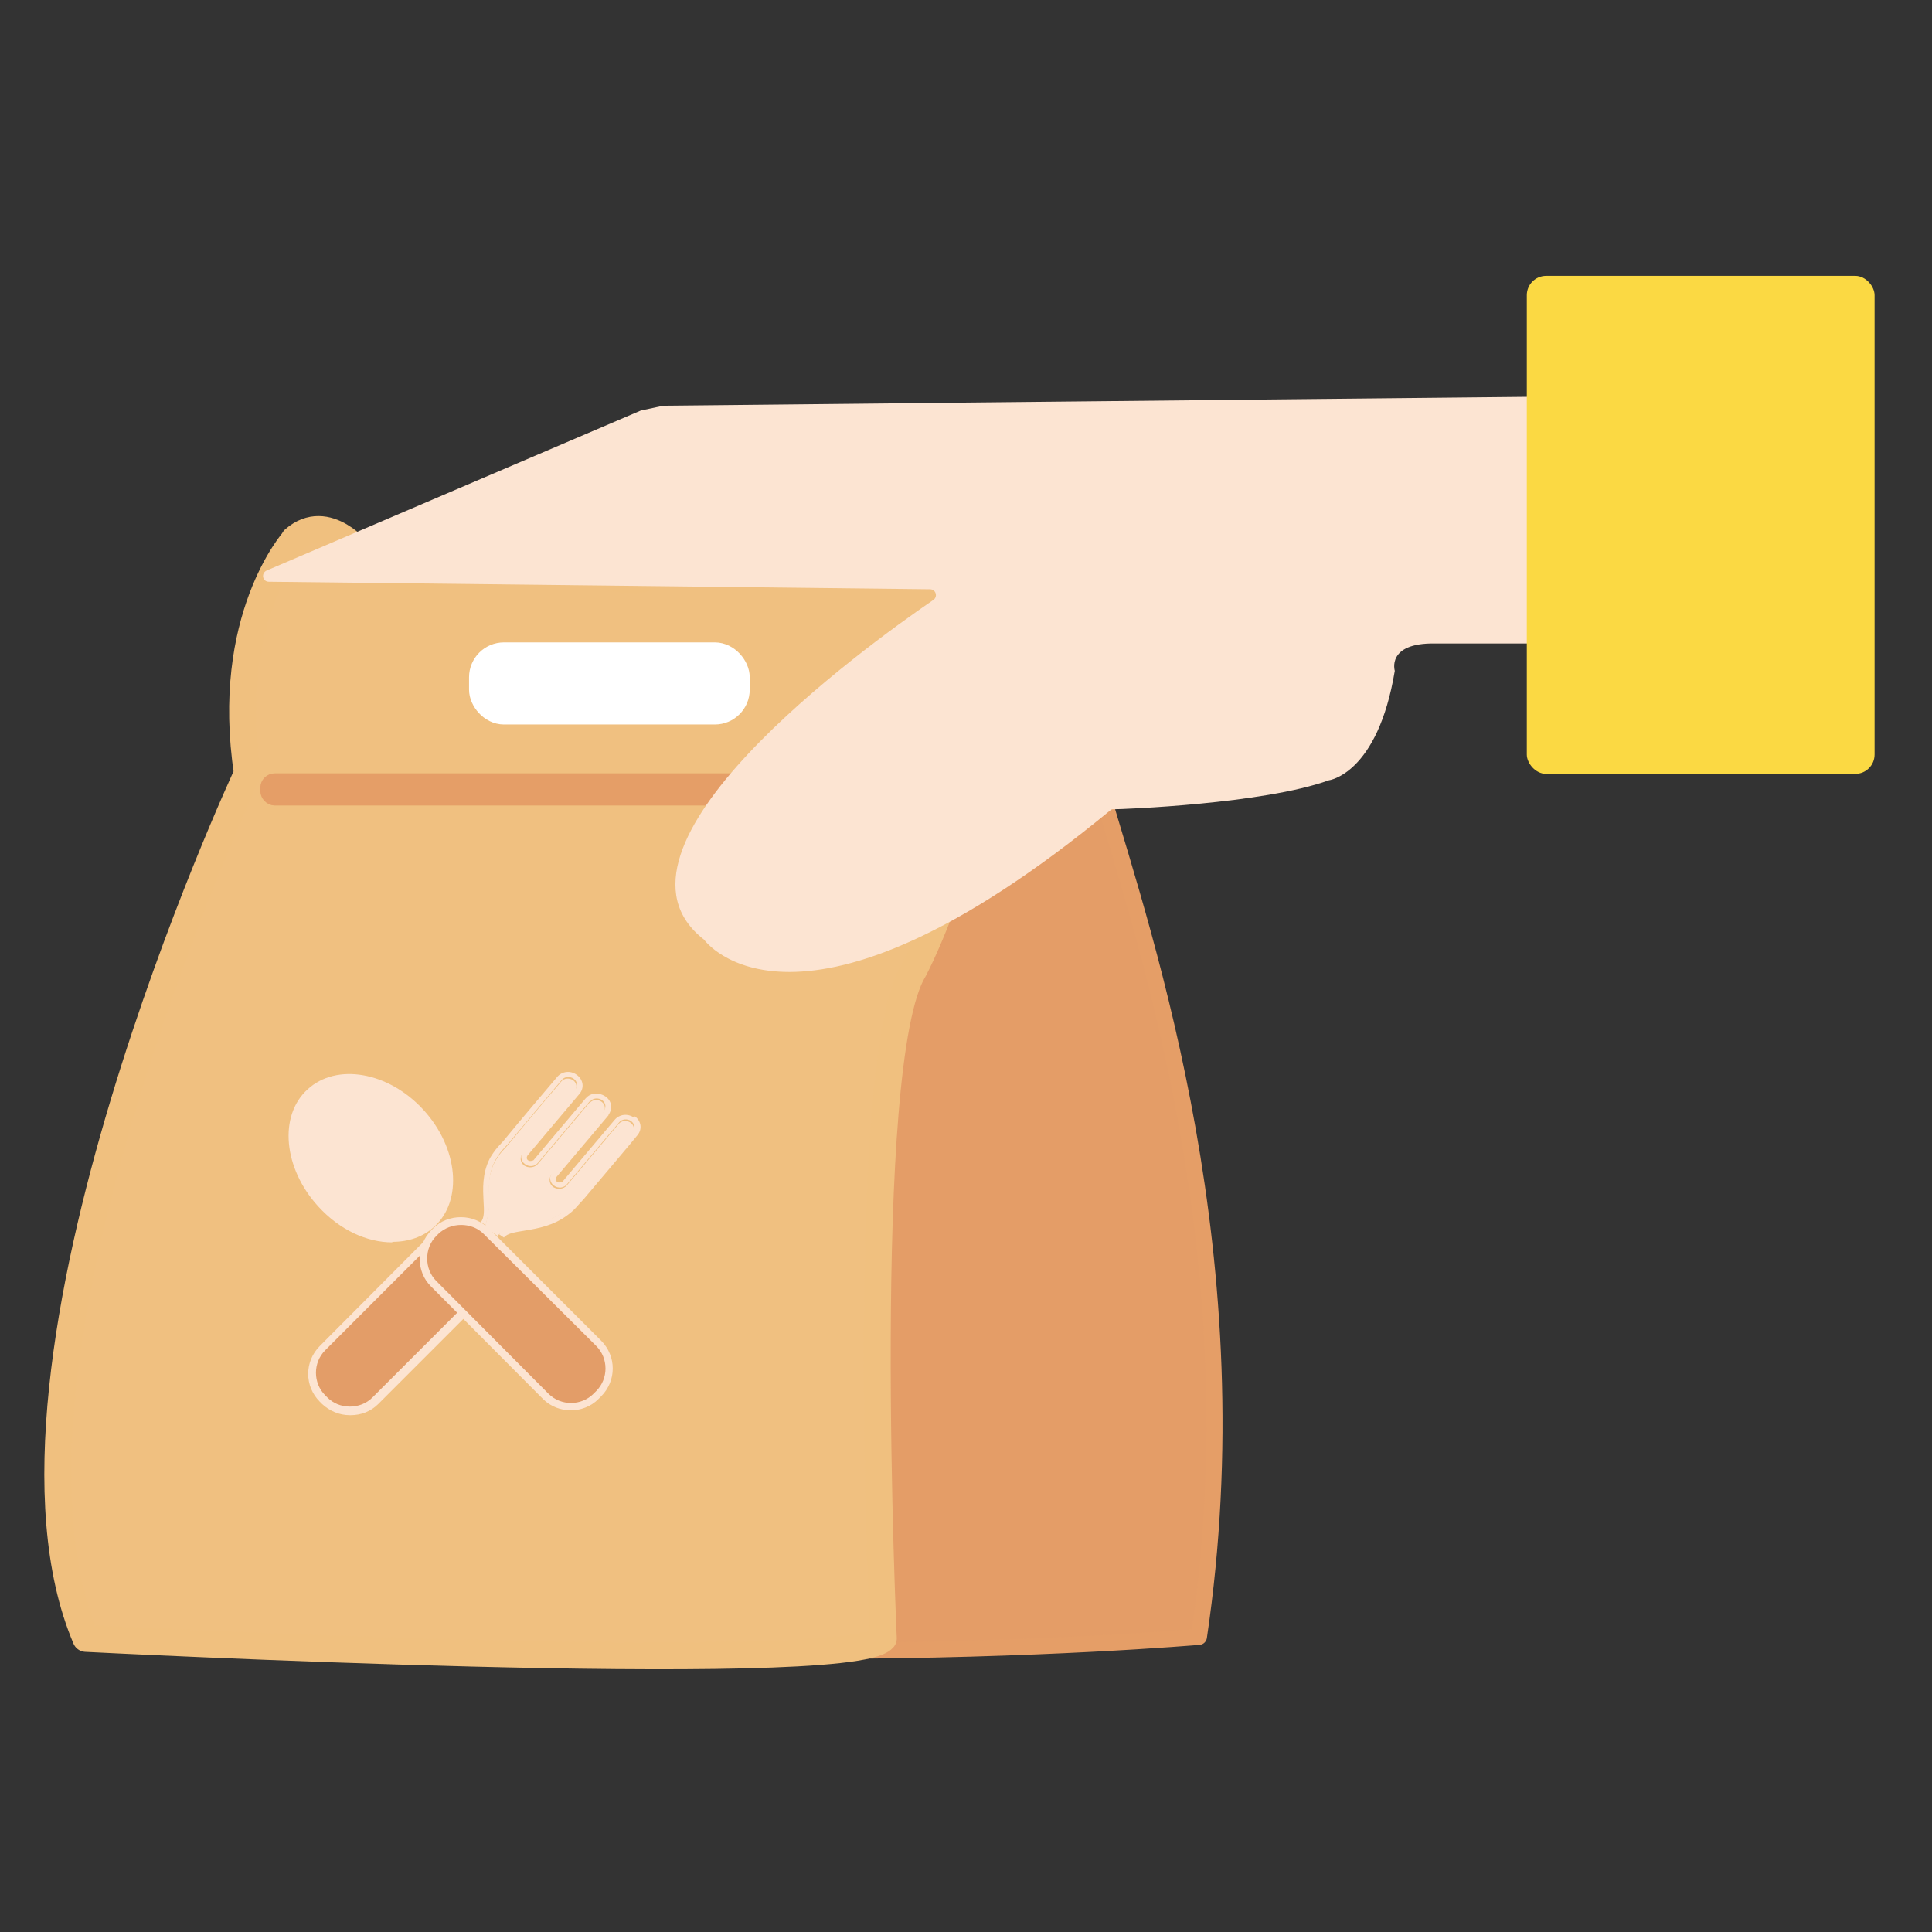 <?xml version="1.0" encoding="UTF-8"?>
<svg id="_레이어_2" data-name="레이어 2" xmlns="http://www.w3.org/2000/svg" viewBox="0 0 36 36">
  <rect x="0" y="0" width="36" height="36" fill="#333333" stroke="none"/>
  <defs>
    <style>
      .cls-1 {
        fill: none;
      }

      .cls-2 {
        stroke-width: .3px;
      }

      .cls-2, .cls-3, .cls-4, .cls-5, .cls-6, .cls-7 {
        isolation: isolate;
      }

      .cls-2, .cls-3, .cls-8, .cls-5 {
        stroke-linecap: round;
        stroke-linejoin: round;
      }

      .cls-2, .cls-4, .cls-5 {
        fill: #e49d67;
        stroke: #e59e67;
      }

      .cls-9, .cls-7 {
        fill: #fce4d2;
      }

      .cls-10 {
        fill: #fbd943;
      }

      .cls-11 {
        fill: #e39d68;
      }

      .cls-3 {
        fill: #f0c080;
        stroke: #f0c07f;
      }

      .cls-3, .cls-4, .cls-8, .cls-5 {
        stroke-width: .5px;
      }

      .cls-4 {
        stroke-miterlimit: 10;
      }

      .cls-8 {
        fill: #fff;
        stroke: #fff;
      }
    </style>
  </defs>
  <g id="Layer_4" data-name="Layer 4">
    <g>
      <g>
        <g>
          <g>
            <path class="cls-2" d="m17.96,10.1c1.94-.73,2.18-.83,2.57,4.67.82,2.79,2.85,8.73,1.81,15.73,0,0-2.99.26-7.1.26"/>
            <rect class="cls-4" x="7.02" y="9.89" width="1.4" height="1.25" rx=".48" ry=".48"/>
            <rect class="cls-5" x="11.15" y="9.9" width="1.56" height="1.44" rx=".48" ry=".48"/>
            <rect class="cls-5" x="15.42" y="9.9" width="1.32" height="1.44" rx=".48" ry=".48"/>
            <path class="cls-3" d="m5.48,10.06s-1.31,1.46-.87,4.35c0,0-5.16,11.07-3.01,16.12,0,0,14.21.73,14.86,0,0,0-.49-10.75.57-12.46.71-1.37,2.27-5.85,1.13-7.86-.8-1.42-1.81,1.75-3.33-.08-1.53-1.41-2.21,1.79-4.14.24,0,0-1.18-1.54-2.62.37,0,0-.81.18-1.34-.41,0,0-.63-.82-1.25-.28Z"/>
          </g>
          <rect class="cls-8" x="8.99" y="12.22" width="4.73" height="1.03" rx=".4" ry=".4"/>
          <rect class="cls-2" x="5" y="14.56" width="12.01" height=".3" rx=".12" ry=".12"/>
          <g>
            <g class="cls-6">
              <path class="cls-9" d="m10.51,22.59c.06-.05.11-.1.16-.16l.11-.12c.26-.31.94-1.11,1-1.19.05-.06.04-.15-.03-.2s-.17-.04-.22.02l-.97,1.15c-.06.07-.17.08-.25.03-.08-.06-.09-.16-.03-.24l.96-1.14s0,0,0-.01c.05-.06.04-.15-.03-.2-.07-.05-.17-.04-.22.02,0,0,0,0-.01,0l-.96,1.14c-.06.07-.17.08-.25.03-.08-.06-.09-.16-.03-.24l.97-1.15c.05-.06.04-.15-.03-.2-.07-.05-.17-.04-.22.02-.07.08-.74.87-1,1.19l-.11.12c-.05.06-.09.12-.13.19-.14.27-.12.54-.11.75.01.18-.07.44-.07.46l.23.17c.09-.11.26-.14.46-.17.23-.04.51-.09.76-.27Z"/>
            </g>
            <g class="cls-6">
              <path class="cls-9" d="m11.82,20.83c-.12-.09-.28-.07-.37.04l-.97,1.15s-.07.03-.1,0c-.03-.02-.03-.06-.01-.09l.97-1.15s0,0,0-.01c.08-.11.06-.26-.06-.34s-.27-.07-.36.03c0,0,0,0-.01.01l-.97,1.15s-.07.03-.1,0c-.03-.02-.03-.06-.01-.09l.97-1.15c.09-.11.07-.26-.05-.35-.12-.09-.28-.07-.37.04-.07.08-.74.87-1,1.19l-.11.12c-.05.06-.1.13-.14.2-.15.29-.13.58-.12.8.01.17.02.31-.05.39,0,0,0,0,0,0l.09.06s0,0,0,0c0-.01.08-.27.07-.46-.01-.22-.03-.49.11-.75.03-.06.08-.13.13-.19l.11-.12c.26-.31.93-1.11,1-1.19.05-.06.15-.07.22-.02.07.05.08.14.03.2l-.97,1.15c-.06.07-.05.18.03.24.08.06.19.05.25-.03l.96-1.14s0,0,.01,0c.05-.06.15-.07.22-.02.07.05.08.14.03.2,0,0,0,0,0,.01l-.96,1.14c-.06.07-.05.18.03.24.08.06.19.05.25-.03l.97-1.15c.05-.06.15-.07.22-.02s.08.14.03.2c-.07.08-.74.87-1,1.19l-.11.12c-.05.06-.11.11-.16.16-.24.19-.53.24-.76.27-.2.03-.37.06-.46.17,0,0,0,0,0,0,0,0,0,0,0,0l.09.06s0,0,0,0c.06-.08.21-.1.39-.13.24-.04.54-.09.81-.3.07-.05.13-.11.18-.17l.11-.12c.26-.31.94-1.11,1-1.19.09-.11.07-.26-.05-.35Z"/>
            </g>
          </g>
          <g class="cls-6">
            <rect class="cls-11" x="5.4" y="23.88" width="4.29" height="1.39" rx=".66" ry=".66" transform="translate(30.26 36.61) rotate(135)"/>
            <path class="cls-9" d="m6.52,26.37h0c-.2,0-.38-.08-.52-.21l-.04-.04c-.29-.29-.29-.75,0-1.04l2.09-2.1c.29-.29.75-.29,1.04,0l.05.05c.29.29.29.75,0,1.04l-2.09,2.09c-.14.14-.32.21-.52.21Zm2.05-3.47c-.15,0-.3.06-.42.17l-2.09,2.09h0c-.23.23-.23.61,0,.84l.04.04c.11.11.26.17.42.17h0c.16,0,.31-.06.42-.17l2.09-2.09c.23-.23.23-.61,0-.84l-.05-.05c-.12-.12-.27-.17-.42-.17Zm-2.56,2.22h0,0Z"/>
          </g>
          <g class="cls-6">
            <rect class="cls-11" x="7.47" y="23.78" width="4.29" height="1.39" rx=".66" ry=".66" transform="translate(20.12 .37) rotate(45)"/>
            <path class="cls-9" d="m10.64,26.28c-.19,0-.38-.07-.52-.21h0l-2.09-2.1c-.14-.14-.21-.32-.21-.52s.08-.38.21-.52l.04-.04c.14-.14.32-.21.52-.21s.38.08.52.21l2.09,2.09c.29.29.29.75,0,1.04l-.05.05c-.14.14-.33.21-.52.21Zm-.42-.31c.23.23.61.23.84,0l.05-.05c.23-.23.23-.61,0-.84l-2.1-2.09c-.22-.22-.61-.22-.84,0l-.04.04c-.11.11-.17.26-.17.42s.06.31.17.42l2.09,2.1Z"/>
          </g>
          <g class="cls-6">
            <ellipse class="cls-9" cx="6.9" cy="21.58" rx="1.12" ry="1.53" transform="translate(-12.78 10.37) rotate(-42.59)"/>
            <path class="cls-9" d="m7.31,23.15c-.47,0-.98-.23-1.38-.67-.65-.71-.74-1.69-.2-2.18.54-.5,1.51-.33,2.16.38h0c.65.71.74,1.69.2,2.18-.21.19-.48.28-.78.28Zm-.8-2.71c-.19,0-.36.06-.49.18-.37.34-.27,1.05.22,1.58.49.53,1.19.69,1.56.36.37-.34.27-1.05-.22-1.58-.32-.34-.72-.53-1.06-.53Z"/>
          </g>
        </g>
        <path class="cls-7" d="m28.88,7.39l-16.52.17-.42.09-6.97,2.98c-.11.05-.08.21.04.21l12.32.14c.11,0,.15.14.06.2-1.3.89-6.46,4.63-4.27,6.33,0,0,1.72,2.41,7.58-2.42.01,0,.01-.01.03-.01.19,0,2.81-.1,4.03-.54,0,0,.91-.11,1.23-2.04,0,0-.16-.52.74-.51h2.15c.06,0,.11-.04.11-.1v-4.39c0-.06-.05-.11-.11-.11Z"/>
        <rect class="cls-10" x="28.45" y="5.14" width="6.48" height="9.28" rx=".36" ry=".36"/>
      </g>
      <rect class="cls-1" width="36" height="36"/>
    </g>
  </g>
</svg>